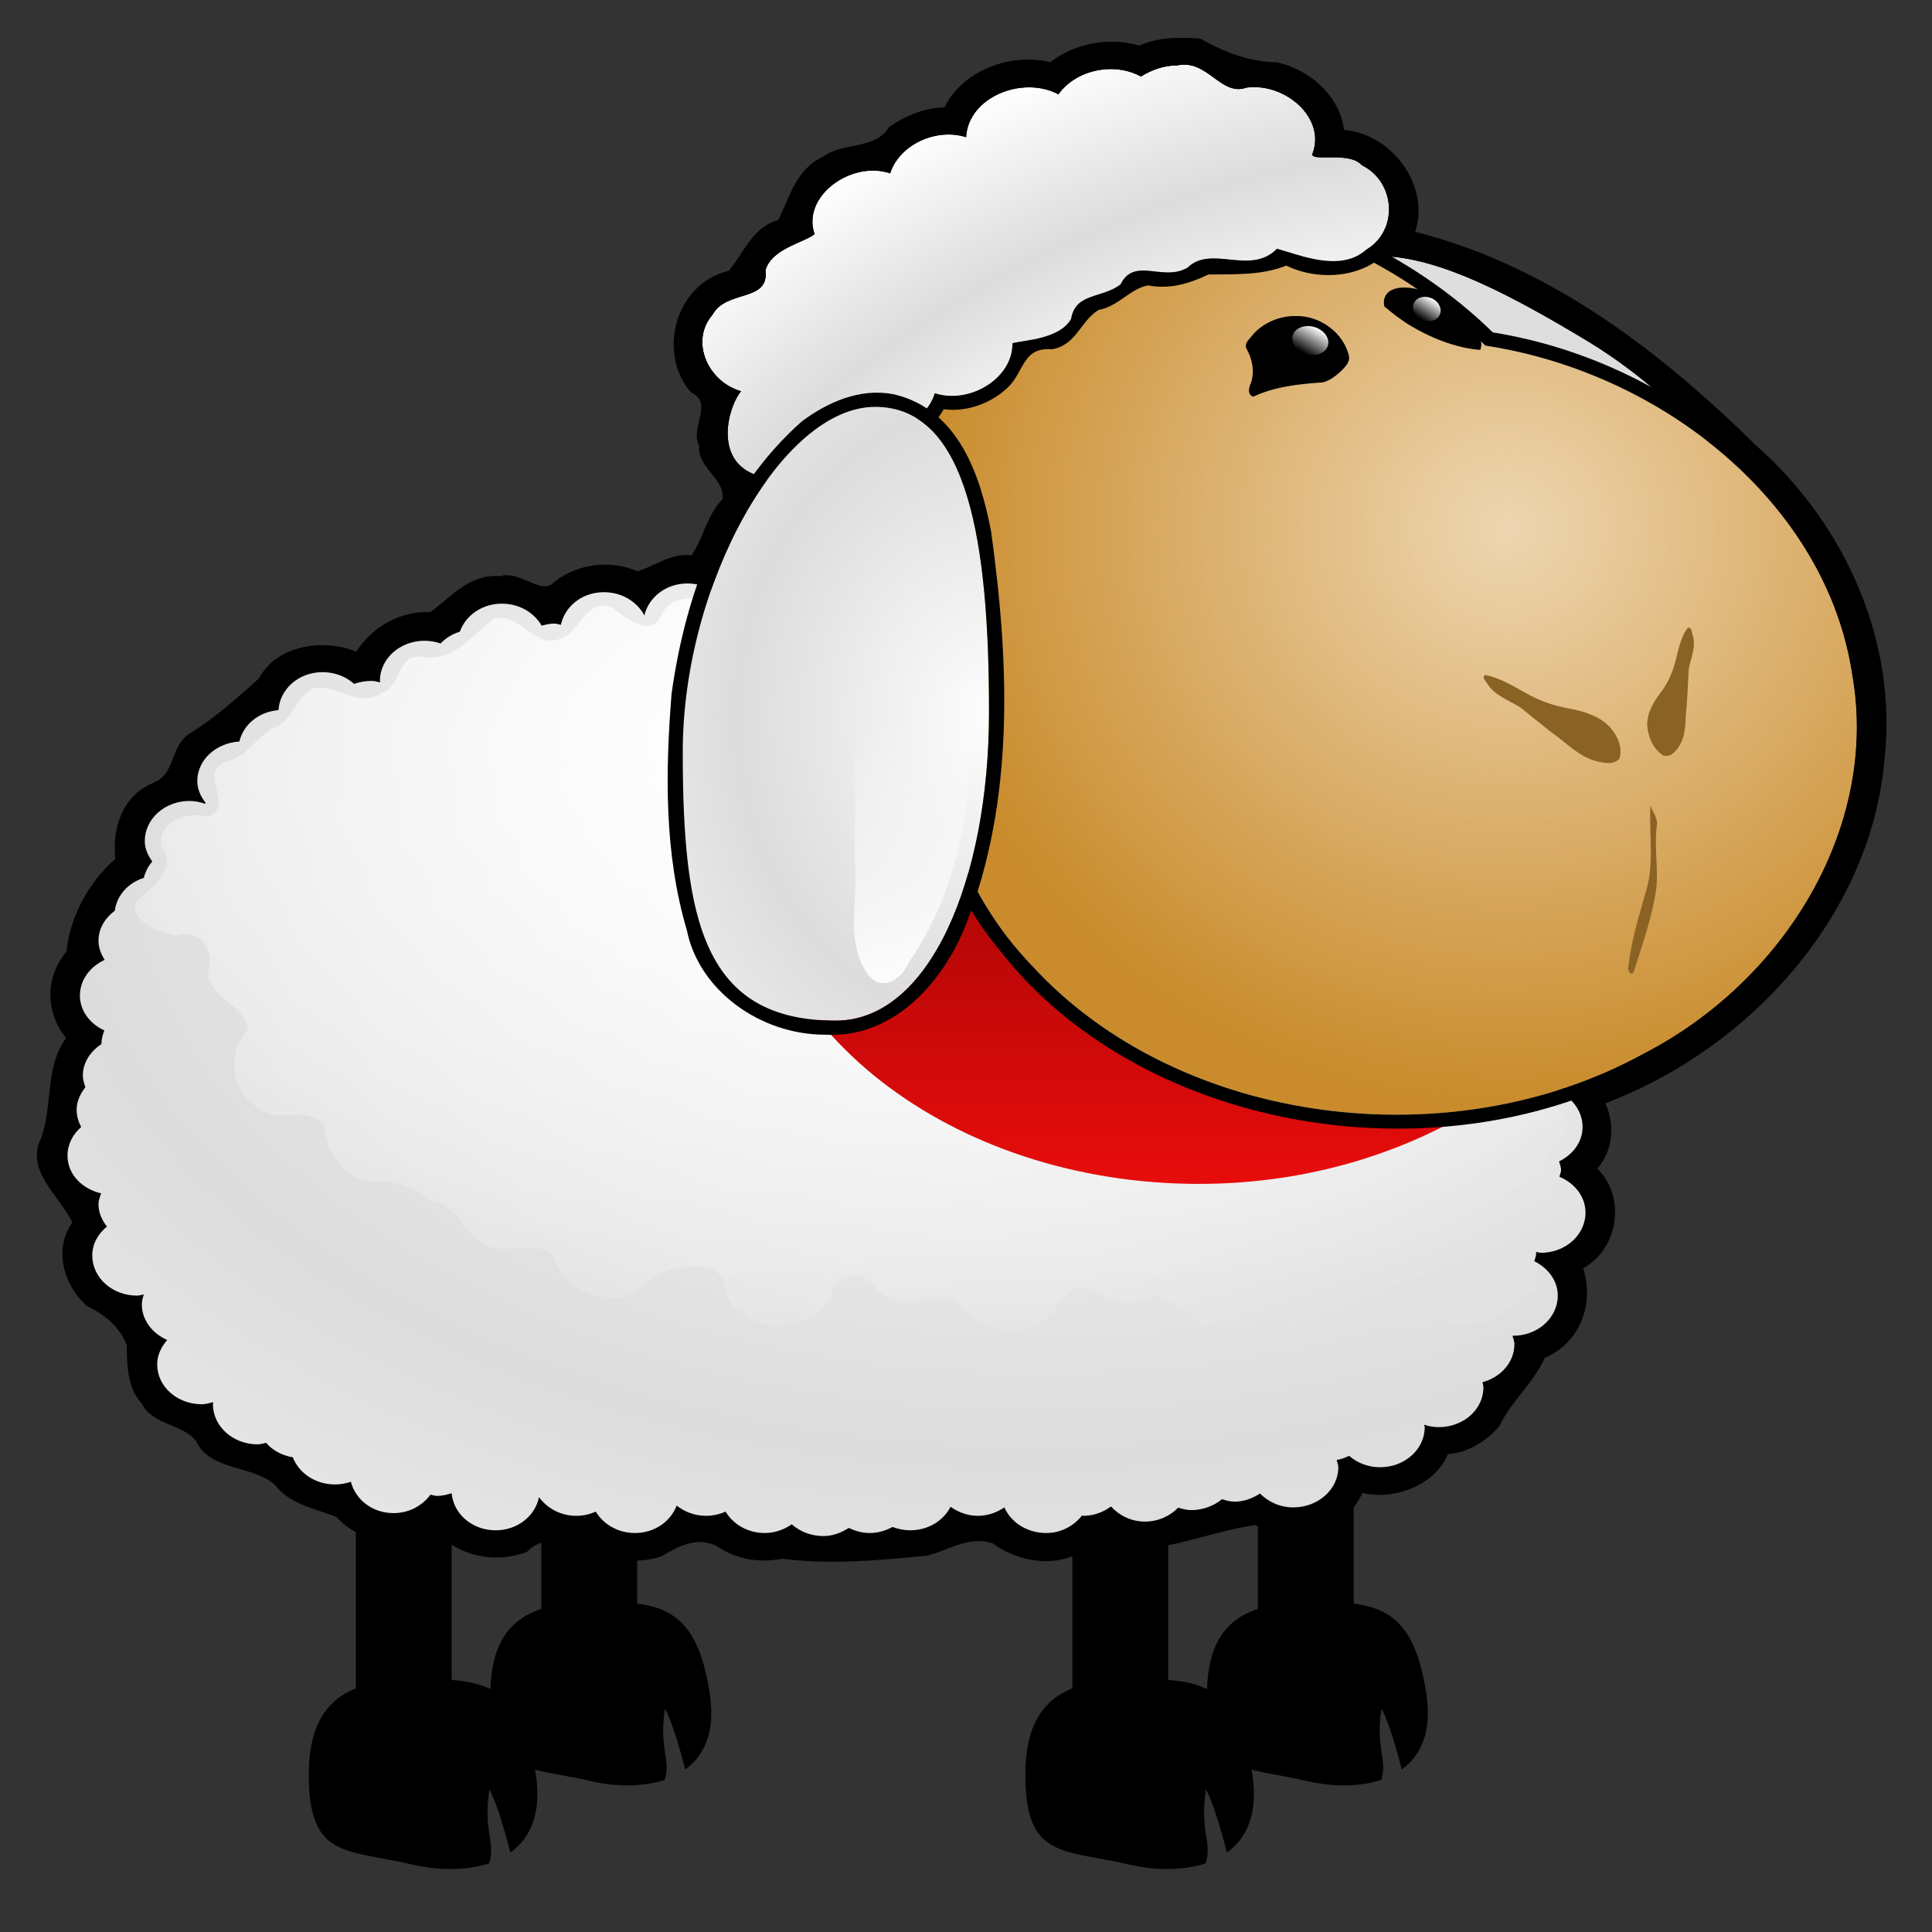 <?xml version="1.0" encoding="UTF-8" standalone="no"?>
<!-- Created with Inkscape (http://www.inkscape.org/) -->
<!--

I did not create this. I found it on several free SVG websites over the years.
The probable source is this: https://openclipart.org/detail/1744/sheep

-->

<svg
   xmlns:dc="http://purl.org/dc/elements/1.1/"
   xmlns:cc="http://creativecommons.org/ns#"
   xmlns:rdf="http://www.w3.org/1999/02/22-rdf-syntax-ns#"
   xmlns:svg="http://www.w3.org/2000/svg"
   xmlns="http://www.w3.org/2000/svg"
   xmlns:xlink="http://www.w3.org/1999/xlink"
   xmlns:sodipodi="http://sodipodi.sourceforge.net/DTD/sodipodi-0.dtd"
   xmlns:inkscape="http://www.inkscape.org/namespaces/inkscape"
   id="svg2"
   sodipodi:docname="sheep.svg"
   viewBox="0 0 500 500"
   sodipodi:version="0.32"
   inkscape:version="0.92.5 (2060ec1f9f, 2020-04-08)"
   version="1.1">
  <rect x="0" y="0" width="500" height="500" fill="#333333" stroke="none"/>
  <defs
     id="defs4">
    <linearGradient
       id="linearGradient2352"
       inkscape:collect="always">
      <stop
         id="stop2354"
         style="stop-color:#ffffff"
         offset="0" />
      <stop
         id="stop2356"
         style="stop-color:#ffffff;stop-opacity:0"
         offset="1" />
    </linearGradient>
    <linearGradient
       id="linearGradient2331">
      <stop
         id="stop2333"
         style="stop-color:#fdfdfd"
         offset="0" />
      <stop
         id="stop2335"
         style="stop-color:#dcdcdc"
         offset="1" />
    </linearGradient>
    <radialGradient
       id="radialGradient1390"
       xlink:href="#linearGradient2331"
       spreadMethod="reflect"
       gradientUnits="userSpaceOnUse"
       cy="307.01"
       cx="337.76"
       gradientTransform="matrix(1.298,0,0,0.88,-101.95,50.308)"
       r="196.43"
       inkscape:collect="always" />
    <radialGradient
       id="radialGradient1392"
       xlink:href="#linearGradient2352"
       spreadMethod="reflect"
       gradientUnits="userSpaceOnUse"
       cy="387.83"
       cx="455.36"
       gradientTransform="matrix(1.392,0,0,0.962,-237.83,-81.516)"
       r="196.43"
       inkscape:collect="always" />
    <radialGradient
       id="radialGradient1394"
       gradientUnits="userSpaceOnUse"
       cy="234.51"
       cx="215.44"
       gradientTransform="matrix(1.263,0,0,1.313,-56.571,-74.946)"
       r="122.48"
       inkscape:collect="always">
      <stop
         id="stop2344"
         style="stop-color:#c98b2b;stop-opacity:0"
         offset="0" />
      <stop
         id="stop2346"
         style="stop-color:#c98b2b"
         offset="1" />
    </radialGradient>
    <linearGradient
       id="linearGradient1396"
       y2="252.35"
       gradientUnits="userSpaceOnUse"
       x2="318.66"
       y1="450.35"
       x1="318.66"
       inkscape:collect="always">
      <stop
         id="stop2390"
         style="stop-color:#ff0f0f"
         offset="0" />
      <stop
         id="stop2392"
         style="stop-color:#790000"
         offset="1" />
    </linearGradient>
    <radialGradient
       id="radialGradient1398"
       xlink:href="#linearGradient2331"
       spreadMethod="reflect"
       gradientUnits="userSpaceOnUse"
       cy="622.25"
       cx="366.73"
       gradientTransform="matrix(0.289,0.156,-0.105,0.194,235.75,94.336)"
       r="196.43"
       inkscape:collect="always" />
    <radialGradient
       id="radialGradient1400"
       xlink:href="#linearGradient2331"
       spreadMethod="reflect"
       gradientUnits="userSpaceOnUse"
       cy="388.05"
       cx="209.01"
       gradientTransform="matrix(0.005,0.437,-0.332,0.004,477.59,192.05)"
       r="196.43"
       inkscape:collect="always" />
    <linearGradient
       id="linearGradient1402"
       y2="173.93"
       xlink:href="#linearGradient2352"
       gradientUnits="userSpaceOnUse"
       x2="236.78"
       y1="173.93"
       x1="229.47"
       inkscape:collect="always" />
    <linearGradient
       id="linearGradient1406"
       y2="288.24"
       xlink:href="#linearGradient2352"
       gradientUnits="userSpaceOnUse"
       x2="383.99"
       y1="365.81"
       x1="379.02"
       inkscape:collect="always" />
    <linearGradient
       inkscape:collect="always"
       xlink:href="#linearGradient2352"
       id="linearGradient862"
       gradientUnits="userSpaceOnUse"
       x1="229.47"
       y1="173.93"
       x2="236.78"
       y2="173.93" />
  </defs>
  <sodipodi:namedview
     id="base"
     bordercolor="#666666"
     inkscape:pageshadow="2"
     inkscape:window-y="28"
     pagecolor="#ffffff"
     inkscape:window-height="1023"
     inkscape:zoom="0.688"
     inkscape:window-x="0"
     borderopacity="1.0"
     inkscape:current-layer="layer1"
     inkscape:cx="250"
     inkscape:cy="250"
     inkscape:window-width="1920"
     inkscape:pageopacity="0.0"
     inkscape:document-units="px"
     showgrid="false"
     inkscape:window-maximized="1" />
  <g
     id="layer1"
     inkscape:label="Layer 1"
     inkscape:groupmode="layer">
    <g
       id="g1358"
       transform="matrix(-1,0,0,0.925,605.66,-78.798)">
      <rect
         id="rect2323"
         style="color:#000000;fill:#000000;fill-rule:evenodd"
         height="100.82"
         width="24.806"
         y="460.3"
         x="440.76" />
      <rect
         id="rect2325"
         style="color:#000000;fill:#000000;fill-rule:evenodd"
         height="100.82"
         width="24.806"
         y="479.51"
         x="488.77" />
      <path
         id="path2327"
         style="color:#000000;fill:#000000;fill-rule:evenodd"
         d="m 450.34,533.36 c -15.68,0 -25.06,1.64 -28.39,25.88 -1.46,10.64 1.48,17.18 6.38,21.03 0.99,-4.43 3.55,-13.99 5.25,-17.03 1.59,11.56 -1.61,13.94 0.04,19.93 5.81,2.05 12.82,1.94 19.23,0.32 16.52,-4.18 25.89,-1.53 25.89,-24.25 0,-22.66 -12.72,-25.88 -28.4,-25.88 z"
         inkscape:connector-curvature="0" />
      <path
         id="path2329"
         style="color:#000000;fill:#000000;fill-rule:evenodd"
         d="m 496.36,554.96 c -16.23,0 -25.94,1.7 -29.39,26.8 -1.51,11.01 1.53,17.78 6.61,21.76 1.02,-4.59 3.67,-14.48 5.43,-17.63 1.65,11.96 -1.67,14.44 0.04,20.63 6.02,2.12 13.27,2.01 19.91,0.33 17.09,-4.33 26.79,-1.58 26.79,-25.09 0,-23.47 -13.16,-26.8 -29.39,-26.8 z"
         inkscape:connector-curvature="0" />
      <rect
         id="rect2291"
         style="color:#000000;fill:#000000;fill-rule:evenodd"
         height="100.82"
         width="24.806"
         y="460.3"
         x="255.32" />
      <rect
         id="rect2293"
         style="color:#000000;fill:#000000;fill-rule:evenodd"
         height="100.82"
         width="24.806"
         y="479.51"
         x="303.33" />
      <path
         id="path2315"
         style="color:#000000;fill:#000000;fill-rule:evenodd"
         d="m 264.9,533.36 c -15.68,0 -25.07,1.64 -28.39,25.88 -1.47,10.64 1.47,17.18 6.38,21.03 0.99,-4.43 3.54,-13.99 5.25,-17.03 1.59,11.56 -1.62,13.94 0.04,19.93 5.81,2.05 12.82,1.94 19.23,0.32 16.51,-4.18 25.88,-1.53 25.88,-24.25 0,-22.66 -12.71,-25.88 -28.39,-25.88 z"
         inkscape:connector-curvature="0" />
      <path
         id="path2299"
         style="color:#000000;fill:#000000;fill-rule:evenodd"
         d="m 310.92,554.96 c -16.23,0 -25.95,1.7 -29.39,26.8 -1.51,11.01 1.53,17.78 6.61,21.76 1.02,-4.59 3.67,-14.48 5.43,-17.63 1.64,11.96 -1.67,14.44 0.04,20.63 6.01,2.12 13.27,2.01 19.9,0.33 17.1,-4.33 26.8,-1.58 26.8,-25.09 0,-23.47 -13.16,-26.8 -29.39,-26.8 z"
         inkscape:connector-curvature="0" />
      <path
         id="path2224"
         style="color:#000000;fill:#000000;fill-rule:evenodd"
         d="m 295.09,95.969 c -6.1,3.669 -12.55,6.531 -19.73,6.631 -8.87,1.99 -16.54,9.75 -17.52,18.93 -12.97,1.26 -22.33,16.22 -18.4,28.5 -35.07,9.59 -63.71,33.75 -88.16,59.69 -23.55,22.44 -36.75,55.58 -33.3,88.1 3.38,42.23 33.44,80.09 72.24,96.06 -2.57,5.81 -2.02,13.26 2.06,18.24 -7.36,7.9 -5.7,22.3 3.66,27.91 -2.87,9.47 0.49,20.76 9.9,25 2.84,6.96 8.8,12.31 11.82,19.22 3.25,4.09 7.96,7.35 13.28,7.78 3.24,8.47 13.55,13.05 22.15,10.85 4.01,10.39 18.31,15.28 27.66,9 10.17,1.52 19.82,6.03 30.02,6.78 4.94,-1.14 10.33,-3.59 14.64,0.4 7.21,5 16.91,3.06 23.29,-2.03 6.28,-2.36 11.62,2.1 17.23,3.43 12.4,1.29 24.97,2.56 37.31,0.83 5.97,1.25 11.9,0.19 16.79,-3.48 5.27,-2.89 10.03,0.04 14.44,2.81 6.47,2.33 14.35,1.37 19.44,-3.46 5.58,0.12 10.95,-2.82 15.31,2.17 8.04,3.55 18.75,1.18 23.75,-6.27 7.95,5.34 19.48,4.1 25.56,-3.42 5.66,-2.45 12.16,-3.53 15.96,-8.99 6.02,-5.72 16.77,-3.81 20.47,-12.34 3.48,-4.79 11.17,-4.36 13.93,-10.3 3.98,-4.62 3.86,-11.2 3.98,-16.58 2,-5.24 5.71,-8.43 10.44,-10.96 5.97,-5.84 8.5,-15.96 3.63,-23.22 3.22,-7.58 12.3,-14.43 8.1,-23.62 -3.1,-9.09 -0.95,-19.78 -6.48,-28.04 5.39,-7.16 5.46,-17.04 -0.07,-24.12 -0.98,-9.62 -5.47,-19.16 -12.68,-25.97 0.85,-8.35 -1.61,-17.65 -9.91,-21.34 -5.87,-2.47 -4.1,-10.61 -9.68,-13.97 -6.46,-4.44 -12.09,-9.79 -17.63,-15.28 -4.45,-9.11 -16.49,-11.23 -25.15,-7.41 -4.01,-6.8 -11.26,-11.47 -19.19,-11.06 -5.44,-4.37 -10.16,-10.76 -18.06,-10.06 -4.78,-1.58 -10.12,4.66 -13.22,2.31 -5.79,-5.61 -15.05,-7.18 -22.31,-3.66 -4.65,-1.55 -8.82,-5.22 -13.97,-4.47 -3.11,-4.91 -3.93,-11.15 -7.97,-15.68 -0.84,-5.71 6.58,-8.83 6.01,-14.95 2.47,-5.18 -3.91,-11.92 2.11,-14.96 8.72,-10.82 4.29,-30.34 -9.78,-34.03 -3.93,-5 -6.18,-12.28 -12.78,-14.16 -3.04,-6.48 -4.6,-14.28 -11.69,-17.8 -5.19,-4.08 -13.45,-1.88 -16.97,-8.2 -4.16,-3.16 -9.11,-5.44 -14.4,-5.56 -4.46,-10.07 -16.9,-15.435 -27.41,-12.63 -6.25,-5.315 -15.17,-7.123 -23,-4.652 -4.85,-2.388 -10.47,-2.367 -15.72,-1.969 z"
         inkscape:connector-curvature="0" />
      <path
         id="path2051"
         style="color:#000000;fill:#dedede;fill-rule:evenodd"
         d="m 195.21,180.36 c 37.3,-24.28 62.28,-34.52 79.95,-7.39 12.43,19.09 -10.65,51.6 -47.94,75.89 -37.3,24.28 -70.32,39.76 -82.75,20.67 -12.43,-19.09 13.45,-64.88 50.74,-89.17 z"
         inkscape:connector-curvature="0" />
      <path
         id="path2126"
         style="color:#000000;fill:#000000;fill-rule:evenodd"
         d="m 423.09,245.22 c -6.55,0.09 -6.96,10.73 -13.84,8.2 -28.22,-0.88 -56.52,-4.31 -84.74,-2.37 -47.68,5.8 -88.2,41.11 -106.81,84.48 -7.07,15.89 -11.33,32.94 -12.95,50.25 -12.02,1.17 -16.88,19.19 -7.09,26.13 -4.7,4.69 -8.29,11.41 -5.1,18.04 0.79,4.55 7.32,7.18 8.6,9.36 -5.49,7.89 -1,20.83 8.62,22.75 -0.21,5.96 5.42,9.7 8.31,13.74 1.14,7.25 8.3,12.97 15.63,12.48 1.85,9.18 13.82,14.08 21.81,9.56 1.62,10.97 15.92,17.12 24.53,9.78 6.92,2.14 14.18,2.75 21.03,4.82 5.58,3.51 12.12,2.8 17.54,-0.44 6.72,0.76 12.49,8.45 19.99,5.68 5.06,-0.4 7.3,-7.4 12.78,-4.77 5.69,-1.53 9.41,0.63 13.81,3.68 8.54,1.04 17.21,0.53 25.73,1.88 5.74,0.76 11.55,-3.34 17.31,-0.41 6.17,0.61 9.67,-6.48 15.78,-4.94 5.46,-3.45 7.55,2.7 12.25,4.02 5.72,1.97 12.82,0.42 16.63,-4.45 4.82,3.26 11.22,-4.94 14.06,0.69 7.43,6.69 21.38,3.85 24.56,-5.79 5.74,3.62 13.54,7.61 19.79,2.82 3.54,-3.46 6.57,-7.04 11.96,-6.5 7.25,-2.19 10.09,-11.07 18.26,-11.15 6.38,-0.78 10.48,-5.48 12.84,-11.07 9.86,0.35 17.65,-11.5 13.18,-20.44 4.91,-2.07 3.04,-10.11 7.91,-10.47 8.82,-3.11 13.65,-15.54 7.12,-22.97 0.37,-5.73 4.77,-8.37 7.64,-12.59 2.69,-4.67 2.18,-10.98 -1.11,-15.25 1.76,-5.91 -1.88,-11.79 -1.31,-17.81 -2.36,-4.25 -6.59,-7.55 -0.84,-11.13 3.47,-5.95 2.02,-14.42 -3.47,-18.65 2.4,-7.52 -3.57,-14.52 -6.94,-20.72 -5.09,-2.51 -6.21,-6.6 -4.56,-11.63 0.33,-7.8 -7.63,-13.5 -13.53,-15.09 0.59,-7.08 -4.65,-14.27 -11.66,-15.63 -2.01,-6.48 -10.69,-7.37 -12.52,-14.1 -5.18,-7.04 -15.51,-6.95 -22.26,-2.92 -3.98,-3.85 -5.76,-11.02 -12.67,-11.16 -5.16,-0.01 -10.33,-0.78 -12.37,-6.13 -5.97,-6.49 -17.81,-6.23 -23.18,0.75 -3.89,-4.69 -8.36,-9.49 -15.09,-8.81 -6,0.86 -9.52,5.14 -14.05,-0.57 -3.46,-2.07 -7.75,-1.99 -11.58,-1.15 z m 4.67,3.21 c -5.73,0 -10.29,4.09 -11.23,9.37 L 339.48,254 c -71.3,0 -126.79,64.49 -131.15,135.37 -0.21,-0.01 -0.38,-0.09 -0.59,-0.09 -6.41,0 -11.65,5.04 -11.65,11.23 0,4.21 2.52,7.7 6.08,9.62 -0.18,0.78 -0.51,1.53 -0.51,2.36 0,0.69 0.3,1.29 0.42,1.94 -3.95,1.79 -6.75,5.56 -6.75,10.05 0,6.18 5.16,11.22 11.56,11.22 0.45,0 0.84,-0.21 1.27,-0.25 0,0.09 -0.08,0.16 -0.08,0.25 0,0.83 0.32,1.58 0.5,2.36 -3.56,1.92 -6.07,5.41 -6.07,9.62 0,6.19 5.15,11.23 11.56,11.23 h 0.17 c -0.19,0.79 -0.51,1.51 -0.51,2.36 0,5.05 3.51,9.24 8.27,10.64 -0.07,0.48 -0.25,0.93 -0.25,1.43 0,6.18 5.16,11.14 11.56,11.14 1.36,0 2.59,-0.26 3.8,-0.68 -0.02,0.25 -0.17,0.43 -0.17,0.68 0,6.18 5.16,11.22 11.56,11.22 3.14,0 5.93,-1.25 8.02,-3.2 1,0.55 2.04,0.94 3.21,1.18 -0.14,0.68 -0.43,1.31 -0.43,2.02 0,6.19 5.25,11.23 11.65,11.23 3.47,0 6.48,-1.55 8.61,-3.88 1.89,1.3 4.08,2.28 6.58,2.28 1.18,0 2.22,-0.36 3.29,-0.68 2.07,1.86 4.89,3.04 7.94,3.04 1.21,0 2.27,-0.34 3.37,-0.68 2.13,2.34 5.14,3.89 8.61,3.89 3.61,0 6.65,-1.72 8.78,-4.22 1.99,1.56 4.41,2.61 7.17,2.61 0.12,0 0.22,-0.08 0.34,-0.08 2.1,2.87 5.37,4.89 9.28,4.89 4.93,0 9.12,-2.98 10.8,-7.17 1.94,1.4 4.24,2.36 6.84,2.36 2.72,0 5.11,-1.01 7.09,-2.53 1.83,3.87 5.77,6.58 10.46,6.58 1.61,0 3.17,-0.36 4.56,-0.93 1.74,1.01 3.74,1.69 5.91,1.69 2,0 3.76,-0.57 5.4,-1.43 1.9,1.3 4.08,2.28 6.58,2.28 3.21,0 6.09,-1.27 8.19,-3.29 1.96,1.46 4.33,2.44 7,2.44 4.43,0 8.18,-2.47 10.13,-5.99 1.55,0.74 3.22,1.18 5.07,1.18 2.93,0 5.55,-1.13 7.59,-2.87 1.55,4.44 5.69,7.68 10.8,7.68 4.43,0 8.17,-2.47 10.13,-5.99 1.55,0.74 3.22,1.18 5.06,1.18 4.09,0 7.56,-2.15 9.63,-5.23 0.98,5.23 5.52,9.28 11.22,9.28 6.1,0 10.93,-4.61 11.39,-10.38 1.21,0.42 2.44,0.76 3.8,0.76 0.6,0 1.11,-0.25 1.69,-0.34 2.08,3.04 5.49,5.15 9.54,5.15 5.51,0 9.87,-3.8 11.05,-8.77 1.28,0.47 2.68,0.75 4.14,0.75 5.08,0 9.32,-3.2 10.88,-7.59 2.84,-0.52 5.22,-1.93 6.92,-4.05 0.73,0.14 1.43,0.42 2.2,0.42 6.4,0 11.56,-5.04 11.56,-11.22 0,-0.21 -0.07,-0.39 -0.08,-0.59 0.96,0.24 1.91,0.59 2.95,0.59 6.4,0 11.56,-4.96 11.56,-11.14 0,-2.62 -1.06,-4.93 -2.61,-6.84 3.86,-1.82 6.58,-5.53 6.58,-9.96 0,-0.98 -0.26,-1.88 -0.51,-2.78 0.6,0.09 1.15,0.33 1.77,0.33 6.41,0 11.57,-5.04 11.57,-11.22 0,-3.26 -1.49,-6.05 -3.8,-8.1 1.3,-1.81 2.19,-3.88 2.19,-6.25 0,-1.07 -0.38,-2.05 -0.67,-3.04 4.96,-1.27 8.69,-5.36 8.69,-10.55 0,-3.15 -1.37,-5.98 -3.54,-8.01 0.71,-1.46 1.18,-3.09 1.18,-4.81 0,-2.39 -0.96,-4.52 -2.28,-6.33 0.34,-1.05 0.67,-2.14 0.67,-3.29 0,-3.66 -1.99,-6.74 -4.81,-8.78 0,-1.34 -0.31,-2.61 -0.76,-3.8 3.72,-1.87 6.33,-5.47 6.33,-9.79 0,-4.36 -2.64,-8.11 -6.41,-9.96 0.92,-1.6 1.6,-3.36 1.6,-5.31 0,-3.45 -1.67,-6.39 -4.22,-8.44 -0.52,-4.29 -3.42,-7.8 -7.51,-9.2 -0.41,-1.69 -1.09,-3.26 -2.19,-4.56 1.11,-1.72 1.94,-3.56 1.94,-5.74 0,-6.18 -5.16,-11.22 -11.56,-11.22 -1.4,0 -2.73,0.32 -3.97,0.76 -0.06,-0.08 -0.19,-0.1 -0.25,-0.17 1.28,-1.81 2.19,-3.81 2.19,-6.16 0,-5.93 -4.85,-10.66 -10.89,-11.06 -1.03,-4.75 -5.02,-8.33 -10.12,-8.78 -0.34,-5.89 -5.21,-10.63 -11.4,-10.63 -3.2,0 -6.08,1.26 -8.18,3.29 -1.41,-0.58 -3.02,-0.84 -4.64,-0.84 -0.76,0 -1.4,0.29 -2.11,0.42 0,-0.15 0.08,-0.27 0.08,-0.42 0,-6.19 -5.16,-11.23 -11.56,-11.23 -1.45,0 -2.85,0.29 -4.14,0.76 -1.33,-1.5 -2.99,-2.64 -4.98,-3.29 -1.49,-4.52 -5.7,-7.85 -10.88,-7.85 -4.51,0 -8.38,2.53 -10.3,6.16 -1.07,-0.31 -2.11,-0.59 -3.29,-0.59 -0.6,0 -1.12,0.26 -1.69,0.34 -1.03,-5.17 -5.49,-9.12 -11.14,-9.12 -4.65,0 -8.61,2.69 -10.46,6.5 -1.12,-5.06 -5.57,-8.94 -11.14,-8.94 z"
         inkscape:connector-curvature="0" />
      <path
         id="rect2101"
         style="color:#000000;fill:url(#radialGradient1390);fill-rule:evenodd"
         d="m 427.76,248.43 c -5.73,0 -10.29,4.09 -11.23,9.37 L 339.48,254 c -71.3,0 -126.79,64.49 -131.15,135.37 -0.21,-0.01 -0.38,-0.09 -0.59,-0.09 -6.41,0 -11.65,5.04 -11.65,11.23 0,4.21 2.52,7.7 6.08,9.62 -0.18,0.78 -0.51,1.53 -0.51,2.36 0,0.69 0.3,1.29 0.42,1.94 -3.95,1.79 -6.75,5.56 -6.75,10.05 0,6.18 5.16,11.22 11.56,11.22 0.45,0 0.84,-0.21 1.27,-0.25 0,0.09 -0.08,0.16 -0.08,0.25 0,0.83 0.32,1.58 0.5,2.36 -3.56,1.92 -6.07,5.41 -6.07,9.62 0,6.19 5.15,11.23 11.56,11.23 h 0.17 c -0.19,0.79 -0.51,1.51 -0.51,2.36 0,5.05 3.51,9.24 8.27,10.64 -0.07,0.48 -0.25,0.93 -0.25,1.43 0,6.18 5.16,11.14 11.56,11.14 1.36,0 2.59,-0.26 3.8,-0.68 -0.02,0.25 -0.17,0.43 -0.17,0.68 0,6.18 5.16,11.22 11.56,11.22 3.14,0 5.93,-1.25 8.02,-3.2 1,0.55 2.04,0.94 3.21,1.18 -0.14,0.68 -0.43,1.31 -0.43,2.02 0,6.19 5.25,11.23 11.65,11.23 3.47,0 6.48,-1.55 8.61,-3.88 1.89,1.3 4.08,2.28 6.58,2.28 1.18,0 2.22,-0.36 3.29,-0.68 2.07,1.86 4.89,3.04 7.94,3.04 1.21,0 2.27,-0.34 3.37,-0.68 2.13,2.34 5.14,3.89 8.61,3.89 3.61,0 6.65,-1.72 8.78,-4.22 1.99,1.56 4.41,2.61 7.17,2.61 0.12,0 0.22,-0.08 0.34,-0.08 2.1,2.87 5.37,4.89 9.28,4.89 4.93,0 9.12,-2.98 10.8,-7.17 1.94,1.4 4.24,2.36 6.84,2.36 2.72,0 5.11,-1.01 7.09,-2.53 1.83,3.87 5.77,6.58 10.46,6.58 1.61,0 3.17,-0.36 4.56,-0.93 1.74,1.01 3.74,1.69 5.91,1.69 2,0 3.76,-0.57 5.4,-1.43 1.9,1.3 4.08,2.28 6.58,2.28 3.21,0 6.09,-1.27 8.19,-3.29 1.96,1.46 4.33,2.44 7,2.44 4.43,0 8.18,-2.47 10.13,-5.99 1.55,0.74 3.22,1.18 5.07,1.18 2.93,0 5.55,-1.13 7.59,-2.87 1.55,4.44 5.69,7.68 10.8,7.68 4.43,0 8.17,-2.47 10.13,-5.99 1.55,0.74 3.22,1.18 5.06,1.18 4.09,0 7.56,-2.15 9.63,-5.23 0.98,5.23 5.52,9.28 11.22,9.28 6.1,0 10.93,-4.61 11.39,-10.38 1.21,0.42 2.44,0.76 3.8,0.76 0.6,0 1.11,-0.25 1.69,-0.34 2.08,3.04 5.49,5.15 9.54,5.15 5.51,0 9.87,-3.8 11.05,-8.77 1.28,0.47 2.68,0.75 4.14,0.75 5.08,0 9.32,-3.2 10.88,-7.59 2.84,-0.52 5.22,-1.93 6.92,-4.05 0.73,0.14 1.43,0.42 2.2,0.42 6.4,0 11.56,-5.04 11.56,-11.22 0,-0.21 -0.07,-0.39 -0.08,-0.59 0.96,0.24 1.91,0.59 2.95,0.59 6.4,0 11.56,-4.96 11.56,-11.14 0,-2.62 -1.06,-4.93 -2.61,-6.84 3.86,-1.82 6.58,-5.53 6.58,-9.96 0,-0.98 -0.26,-1.88 -0.51,-2.78 0.6,0.09 1.15,0.33 1.77,0.33 6.41,0 11.57,-5.04 11.57,-11.22 0,-3.26 -1.49,-6.05 -3.8,-8.1 1.3,-1.81 2.19,-3.88 2.19,-6.25 0,-1.07 -0.38,-2.05 -0.67,-3.04 4.96,-1.27 8.69,-5.36 8.69,-10.55 0,-3.15 -1.37,-5.98 -3.54,-8.01 0.71,-1.46 1.18,-3.09 1.18,-4.81 0,-2.39 -0.96,-4.52 -2.28,-6.33 0.34,-1.05 0.67,-2.14 0.67,-3.29 0,-3.66 -1.99,-6.74 -4.81,-8.78 0,-1.34 -0.31,-2.61 -0.76,-3.8 3.72,-1.87 6.33,-5.47 6.33,-9.79 0,-4.36 -2.64,-8.11 -6.41,-9.96 0.92,-1.6 1.6,-3.36 1.6,-5.31 0,-3.45 -1.67,-6.39 -4.22,-8.44 -0.52,-4.29 -3.42,-7.8 -7.51,-9.2 -0.41,-1.69 -1.09,-3.26 -2.19,-4.56 1.11,-1.72 1.94,-3.56 1.94,-5.74 0,-6.18 -5.16,-11.22 -11.56,-11.22 -1.4,0 -2.73,0.32 -3.97,0.76 -0.06,-0.08 -0.19,-0.1 -0.25,-0.17 1.28,-1.81 2.19,-3.81 2.19,-6.16 0,-5.93 -4.85,-10.66 -10.89,-11.06 -1.03,-4.75 -5.02,-8.33 -10.12,-8.78 -0.34,-5.89 -5.21,-10.63 -11.4,-10.63 -3.2,0 -6.08,1.26 -8.18,3.29 -1.41,-0.58 -3.02,-0.84 -4.64,-0.84 -0.76,0 -1.4,0.29 -2.11,0.42 0,-0.15 0.08,-0.27 0.08,-0.42 0,-6.19 -5.16,-11.23 -11.56,-11.23 -1.45,0 -2.85,0.29 -4.14,0.76 -1.33,-1.5 -2.99,-2.64 -4.98,-3.29 -1.49,-4.52 -5.7,-7.85 -10.88,-7.85 -4.51,0 -8.38,2.53 -10.3,6.16 -1.07,-0.31 -2.11,-0.59 -3.29,-0.59 -0.6,0 -1.12,0.26 -1.69,0.34 -1.03,-5.17 -5.49,-9.12 -11.14,-9.12 -4.65,0 -8.61,2.69 -10.46,6.5 -1.12,-5.06 -5.57,-8.94 -11.14,-8.94 z"
         inkscape:connector-curvature="0" />
      <path
         id="path2280"
         style="color:#000000;fill:url(#radialGradient1392);fill-rule:evenodd"
         d="m 424.88,253.03 c -4.38,2.61 -5.86,11.6 -12.85,8.53 -28.54,-0.93 -57.13,-4.18 -85.69,-2.68 -43.13,4.78 -79.77,35.89 -98.65,73.93 -8.69,17.84 -13.65,37.3 -15.38,57.03 -3.12,4.93 -12.69,3.74 -12.31,11.25 2.18,4.58 7.71,8.17 5.56,14.07 -2.16,4.36 -9.1,7.59 -5.03,13.18 3.45,4.02 13.38,2.88 11.69,10.32 -1.95,4.16 -8.84,7.52 -0.81,9.03 4.5,4.38 9.32,9.8 16.4,8.17 5.52,-2.24 10.1,1.08 15.5,1.45 5.76,-1.2 11.07,-2.73 16.34,0.85 6.03,2.09 11.36,-1.49 16.19,-4.22 6.91,1.35 14.73,6.75 20.97,0.67 3.72,-3.84 8.47,-9.14 14.19,-5.36 6.26,2.13 10.81,-4.85 16.45,-3.44 5.11,3.32 6.64,11.07 13.85,11.29 7.03,1.71 13.28,-3.17 17.2,-8.3 6.71,-1.64 15.42,3.8 20.54,-3.32 3.03,-5.09 11.27,-4.82 11.25,2.1 4.8,11.68 25.04,11.17 27.62,-1.73 0.36,-5.66 5.84,-7.76 10.68,-5.89 8.4,-0.56 12.01,10.28 20.82,8.13 6.9,-0.66 11.52,-6.35 13.59,-12.38 5.65,-3.75 13.34,1.75 18.75,-3.49 4.38,-3.82 6.25,-10.28 12.58,-11.15 4.31,-3.81 9.51,-5.81 15.23,-5.22 7.52,-1.24 12.08,-8.79 12.16,-15.87 4.27,-5.78 12.75,0.18 17.58,-5.2 7.27,-4.83 7.2,-15.41 2.23,-21.71 0.45,-7.32 12.15,-9.05 9.94,-17.6 -0.82,-4.98 2.98,-10.63 8.5,-8.56 4.44,-0.57 12.35,-4.31 10.49,-9.44 -3.98,-3.88 -10.92,-9.28 -6.58,-15.38 1.32,-6.66 -6.41,-10.18 -11.82,-8.34 -7.77,-2.84 3.01,-12.69 -5.04,-15.45 -5.36,-1.57 -7.75,-6.77 -11.89,-9.36 -5.44,-1.93 -5.92,-8.85 -10.47,-11.19 -6.16,-1.24 -11.71,5.71 -17.71,1.37 -5.53,-1.79 -3.74,-11.4 -10.86,-10.15 -8.41,1.45 -12.78,-6.66 -18.5,-10.78 -6.94,-1.58 -10.71,9.7 -17.98,5.18 -4.4,-2.48 -5.6,-10.29 -12.11,-8.43 -3.51,2.89 -10.28,9.17 -13.09,2.21 -1.38,-3.82 -5.86,-5.19 -9.53,-4.12 z"
         inkscape:connector-curvature="0" />
      <path
         id="path2194"
         style="color:#000000;fill:#000000;fill-rule:evenodd"
         d="m 242.06,153.38 c -23.25,5.76 -43.82,19.24 -62.34,33.96 -20.12,17.43 -38.3,40.04 -42.29,67.06 -1.68,13.24 8.03,27.95 22.33,27.31 18.64,0.6 35.41,-9.62 51.2,-18.31 27.91,-16.11 56.51,-36.11 69.54,-66.74 4.7,-12.78 0.35,-27.6 -10.47,-35.82 -7.52,-6.63 -18.16,-9.25 -27.97,-7.46 z m -46.85,26.98 c 37.3,-24.28 62.28,-34.52 79.95,-7.39 12.43,19.09 -10.65,51.6 -47.94,75.89 -37.3,24.28 -70.32,39.76 -82.75,20.67 -12.43,-19.09 13.45,-64.88 50.74,-89.17 z"
         inkscape:connector-curvature="0" />
      <path
         id="path1316"
         sodipodi:nodetypes="ccccccscc"
         style="color:#000000;fill:#eed6b1;fill-rule:evenodd"
         d="m 300.69,142.47 c -30.16,2.51 -59.01,17.16 -79.42,39.41 -46.24,7.61 -88.36,44.51 -94.97,92.01 -6.92,42.31 17.15,85.54 53.96,106.09 49.84,29.64 120.17,20.21 158.18,-24.45 18.41,-20.62 27.01,-48.58 25.6,-75.98 0.43,-34.76 15.07,-54.08 -2.86,-104.37 -7.73,-21.66 -30.03,-32.86 -51.06,-32.94 -3.14,-0.09 -6.29,0 -9.43,0.23 z"
         inkscape:connector-curvature="0" />
      <path
         id="path2340"
         sodipodi:nodetypes="ccccccscc"
         style="color:#000000;fill:url(#radialGradient1394);fill-rule:evenodd"
         d="m 300.69,142.47 c -30.16,2.51 -59.01,17.16 -79.42,39.41 -46.24,7.61 -88.36,44.51 -94.97,92.01 -6.92,42.31 17.15,85.54 53.96,106.09 49.84,29.64 120.17,20.21 158.18,-24.45 18.41,-20.62 27.01,-48.58 25.6,-75.98 0.43,-34.76 15.07,-54.08 -2.86,-104.37 -7.73,-21.66 -30.03,-32.86 -51.06,-32.94 -3.14,-0.09 -6.29,0 -9.43,0.23 z"
         inkscape:connector-curvature="0" />
      <path
         id="path2104"
         style="color:#000000;fill:url(#linearGradient1396);fill-rule:evenodd"
         d="m 364.83,240.29 c -0.23,13.43 -0.6,26.88 -0.76,40.25 1.41,27.41 -7.25,55.42 -25.66,76.04 -27.4,32.2 -71.53,45.79 -112.75,39.92 19.47,12.36 43.47,19.92 69.71,19.92 64.21,0 116.3,-43.88 116.3,-97.99 0,-32.05 -18.58,-60.26 -46.84,-78.14 z"
         inkscape:connector-curvature="0" />
      <path
         id="path2109"
         style="color:#000000;fill:#000000;fill-rule:evenodd"
         d="m 241.15,165.68 c -2.8,0.28 -6.26,1.56 -9.62,3.72 -6.49,4.16 -10.34,10.13 -8.95,13.67 5.19,-0.38 11.58,-2.62 17.9,-6.67 2.6,-1.67 4.82,-3.57 6.92,-5.48 0.22,-1.15 0.12,-2.17 -0.34,-3.04 -0.92,-1.74 -3.1,-2.47 -5.91,-2.2 z"
         inkscape:connector-curvature="0" />
      <path
         id="path2117"
         style="color:#000000;fill:#000000;fill-rule:evenodd"
         d="m 270.43,173.61 c -6.37,-0.21 -12.7,4.76 -13.94,11.52 -0.07,1.53 1.08,2.72 1.98,3.76 1.4,1.38 2.95,2.76 4.83,3.27 6.13,0.48 12.43,1.14 18.04,4.02 1.61,-0.57 1.1,-2.75 0.53,-3.98 -0.94,-3.18 -0.28,-6.69 1.24,-9.54 0.6,-1.68 -1.12,-2.86 -1.88,-4.1 -2.74,-3.16 -6.77,-5 -10.8,-4.95 z"
         inkscape:connector-curvature="0" />
      <path
         id="path2177"
         style="color:#000000;fill:#000000;fill-rule:evenodd"
         d="m 300.66,138.47 c -30.78,2.79 -60.12,17.32 -81.35,39.72 -48.36,8.37 -91.84,48.42 -97.37,98.28 -6.21,48.47 26.12,96.72 70.9,114.18 52.45,22.69 120.4,7.29 154.27,-39.82 16.59,-21.61 21.94,-49.57 21.28,-76.29 1.85,-26.32 9.84,-53.07 2.44,-79.3 -3.38,-19.55 -11.94,-40.36 -30.86,-49.46 -11.98,-6.61 -25.84,-8.09 -39.31,-7.31 z m 0.03,4 c -30.16,2.51 -59.01,17.16 -79.42,39.41 -46.24,7.61 -88.36,44.51 -94.97,92.01 -6.92,42.31 17.15,85.54 53.96,106.09 49.84,29.64 120.17,20.21 158.18,-24.45 18.41,-20.62 27.01,-48.58 25.6,-75.98 0.43,-34.76 15.07,-54.08 -2.86,-104.37 -7.73,-21.66 -30.03,-32.86 -51.06,-32.94 -3.14,-0.09 -6.29,0 -9.43,0.23 z"
         inkscape:connector-curvature="0" />
      <path
         id="path2055"
         style="color:#000000;fill:url(#radialGradient1398);fill-rule:evenodd"
         d="m 300.94,103.48 c -7.72,-1.82 -11.27,8.79 -17.82,6.23 -9.99,-1.5 -20.86,8.54 -17.04,18.74 -0.5,1.97 -9.73,-0.93 -12.86,2.96 -8.7,4.62 -9.56,18.13 -1.25,23.58 6.88,6.57 17.38,1.46 23.21,-0.21 6.96,7.64 16.92,-1.26 23.2,5.33 6.38,3.96 13.72,-3.18 17.29,4.66 4.86,3.99 11.62,2.25 12.78,9.6 2.87,5.65 11.9,5.96 15.19,6.84 -0.16,9.8 11.05,17.17 20.09,14.01 2.52,8.83 13.35,13.14 21.6,9.79 -0.82,12.48 15.59,19.52 25.28,12.83 10.17,-4.38 6.67,-18.73 3.26,-23.2 8.59,-2.63 13.3,-14.01 7.4,-21.37 -3.59,-7.18 -14.75,-3.39 -13.73,-12.49 -1.53,-6.01 -9.95,-7.7 -12.69,-10.07 3.4,-10.74 -9.62,-20.69 -19.56,-17.02 -2.35,-7.96 -11.82,-12.81 -19.66,-10.12 -0.52,-11.22 -14.61,-17.34 -23.89,-11.99 -4.47,-6.83 -14.3,-9.16 -21.35,-4.98 -2.78,-1.88 -6.06,-3.14 -9.45,-3.12 z"
         inkscape:connector-curvature="0" />
      <path
         id="path2143"
         style="color:#000000;fill:#000000;fill-rule:evenodd"
         d="m 296.88,99.562 c -5.9,1.668 -10.25,8.018 -16.88,6.208 -9.82,0.25 -19.22,9.27 -18.44,19.32 -14.44,-1.1 -25.16,17.65 -15.85,29.23 5.96,8.59 18.31,9.79 27.07,5.18 6.46,2.79 13.33,2.37 20.17,2.49 4.79,2.52 10.01,4.22 15.58,3.04 4.67,0.91 7.63,5.86 12.78,6.86 4.74,3.03 5.72,9.88 12.13,11.02 7.34,-0.65 7.17,5.86 10.98,10.23 4.21,4.65 10.73,7.43 17.02,6.55 3.67,7.36 12.56,11.34 20.56,10.19 3.82,17.2 32.12,19.58 38.11,2.72 2.04,-5.17 1.24,-11.2 -1.08,-16.16 12.83,-6.68 10.83,-29.14 -4.01,-31.92 -5.6,-2.45 -3.59,-10.94 -10.25,-12.71 -6.13,-1.48 -5.46,-6.96 -7.18,-11.72 -3.62,-7.18 -11.87,-11.99 -19.93,-10.84 -3.61,-6.7 -11.5,-10.88 -19.07,-10.25 -3.05,-10.27 -15.84,-15.84 -25.65,-12.09 -5.48,-5.92 -14.98,-7.956 -22.38,-4.72 -4.09,-2.432 -9.06,-2.773 -13.68,-2.628 z m 4.06,3.918 c -7.72,-1.82 -11.27,8.79 -17.82,6.23 -9.99,-1.5 -20.86,8.54 -17.04,18.74 -0.5,1.97 -9.73,-0.93 -12.86,2.96 -8.7,4.62 -9.56,18.13 -1.25,23.58 6.88,6.57 17.38,1.46 23.21,-0.21 6.96,7.64 16.92,-1.26 23.2,5.33 6.38,3.96 13.72,-3.18 17.29,4.66 4.86,3.99 11.62,2.25 12.78,9.6 2.87,5.65 11.9,5.96 15.19,6.84 -0.16,9.8 11.05,17.17 20.09,14.01 2.52,8.83 13.35,13.14 21.6,9.79 -0.82,12.48 15.59,19.52 25.28,12.83 10.17,-4.38 6.67,-18.73 3.26,-23.2 8.59,-2.63 13.3,-14.01 7.4,-21.37 -3.59,-7.18 -14.75,-3.39 -13.73,-12.49 -1.53,-6.01 -9.95,-7.7 -12.69,-10.07 3.4,-10.74 -9.62,-20.69 -19.56,-17.02 -2.35,-7.96 -11.82,-12.81 -19.66,-10.12 -0.52,-11.22 -14.61,-17.34 -23.89,-11.99 -4.47,-6.83 -14.3,-9.16 -21.35,-4.98 -2.78,-1.88 -6.06,-3.14 -9.45,-3.12 z"
         inkscape:connector-curvature="0" />
      <path
         id="path2048"
         sodipodi:nodetypes="csssc"
         style="color:#000000;fill:url(#radialGradient1400);fill-rule:evenodd"
         d="m 428.96,295.55 c 0,47.11 -5.35,75.19 -39.63,75.19 -24.12,0 -39.63,-39.25 -39.63,-86.37 0,-47.11 5.35,-85.35 29.47,-85.35 24.12,0 49.79,49.41 49.79,96.53 z"
         inkscape:connector-curvature="0" />
      <ellipse
         id="path2350"
         style="color:#000000;fill:url(#linearGradient862);fill-rule:evenodd"
         transform="matrix(0.501,0.725,-0.701,0.485,241.53,-81.743)"
         cx="233.127"
         cy="173.932"
         rx="3.654"
         ry="4.385" />
      <ellipse
         id="path2360"
         style="color:#000000;fill:url(#linearGradient1402);fill-rule:evenodd"
         transform="matrix(0.653,0.864,-0.913,0.577,273.12,-121.32)"
         cx="233.127"
         cy="173.932"
         rx="3.654"
         ry="4.385" />
      <path
         id="path2160"
         style="color:#000000;fill:#000000;fill-rule:evenodd"
         d="m 374.47,195.47 c -17.1,4.23 -22.61,23.21 -25.31,38.47 -4.68,36.59 -6.23,75.08 6.64,110.26 5.66,15.33 18.34,31.62 36.38,30.48 16.89,-0.04 32.61,-12.48 35.73,-29.25 5.86,-21.44 5.57,-44.14 3.95,-66.14 -3.57,-27.73 -13.07,-56.41 -33.67,-76.17 -6.65,-5.36 -14.97,-9.42 -23.72,-7.65 z m 54.49,100.08 c 0,47.11 -5.35,75.19 -39.63,75.19 -24.12,0 -39.63,-39.25 -39.63,-86.37 0,-47.11 5.35,-85.35 29.47,-85.35 24.12,0 49.79,49.41 49.79,96.53 z"
         inkscape:connector-curvature="0" />
      <path
         id="rect2203"
         style="color:#000000;fill:url(#linearGradient1406);fill-rule:evenodd"
         d="m 369.12,206.91 c -13.23,15.16 -13.19,36.54 -14.8,55.49 -1.32,31.15 -1.22,64.9 16.14,92.05 2.07,5.39 8,8.76 11.25,2.2 5.33,-9.36 1.6,-20.75 2.73,-30.99 -0.13,-36.74 0.42,-73.65 -0.7,-110.28 -2.15,-5.37 -8.59,-10.58 -14.62,-8.47 z"
         inkscape:connector-curvature="0" />
      <path
         id="path2127"
         style="fill:#8a6223;fill-rule:evenodd"
         d="m 168.79,260.74 c 2.23,3.09 2.52,7.02 3.58,10.58 0.76,3.01 2.14,5.85 4.01,8.33 1.9,2.86 3.49,6.27 2.83,9.79 -0.41,2.74 -1.69,5.54 -4.03,7.13 -2.02,0.64 -3.44,-1.43 -4.25,-2.97 -1.79,-3.25 -1.34,-7.07 -1.75,-10.63 -0.27,-3.49 -0.38,-7 -0.55,-10.5 -0.54,-3.24 -2.07,-6.57 -0.96,-9.86 0.15,-0.69 0.2,-1.79 1.12,-1.87 z"
         inkscape:connector-curvature="0" />
      <path
         id="path2129"
         sodipodi:nodetypes="cccccscccc"
         style="fill:#8a6223;fill-rule:evenodd"
         d="m 178.54,311.15 c 0.34,7.97 -1.08,16.14 1.29,23.92 1.76,6.79 3.73,13.59 4.39,20.6 0.38,0.98 -0.71,2.91 -1.42,1.26 -2.19,-7.64 -4.78,-15.25 -5.79,-23.17 -0.56,-5.91 0.62,-11.96 -0.16,-17.76 -0.28,-2.11 1.46,-4.06 1.64,-5.54 l 0.01,0.37 z"
         inkscape:connector-curvature="0" />
      <path
         id="path2131"
         style="fill:#8a6223;fill-rule:evenodd"
         d="m 221.36,274.04 c -5.08,0.98 -9.05,4.55 -13.63,6.71 -3,1.51 -6.27,2.33 -9.55,2.97 -3.83,0.95 -7.87,2.61 -10.04,6.12 -1.47,2.18 -2.37,4.98 -1.58,7.59 1.28,1.7 3.71,1.32 5.51,0.84 3.9,-0.91 6.83,-3.79 9.77,-6.32 3.55,-2.81 6.89,-5.88 10.33,-8.81 2.95,-2.03 6.64,-3.35 8.54,-6.58 0.33,-0.75 1.54,-1.7 0.65,-2.52 z"
         inkscape:connector-curvature="0" />
    </g>
  </g>
</svg>
